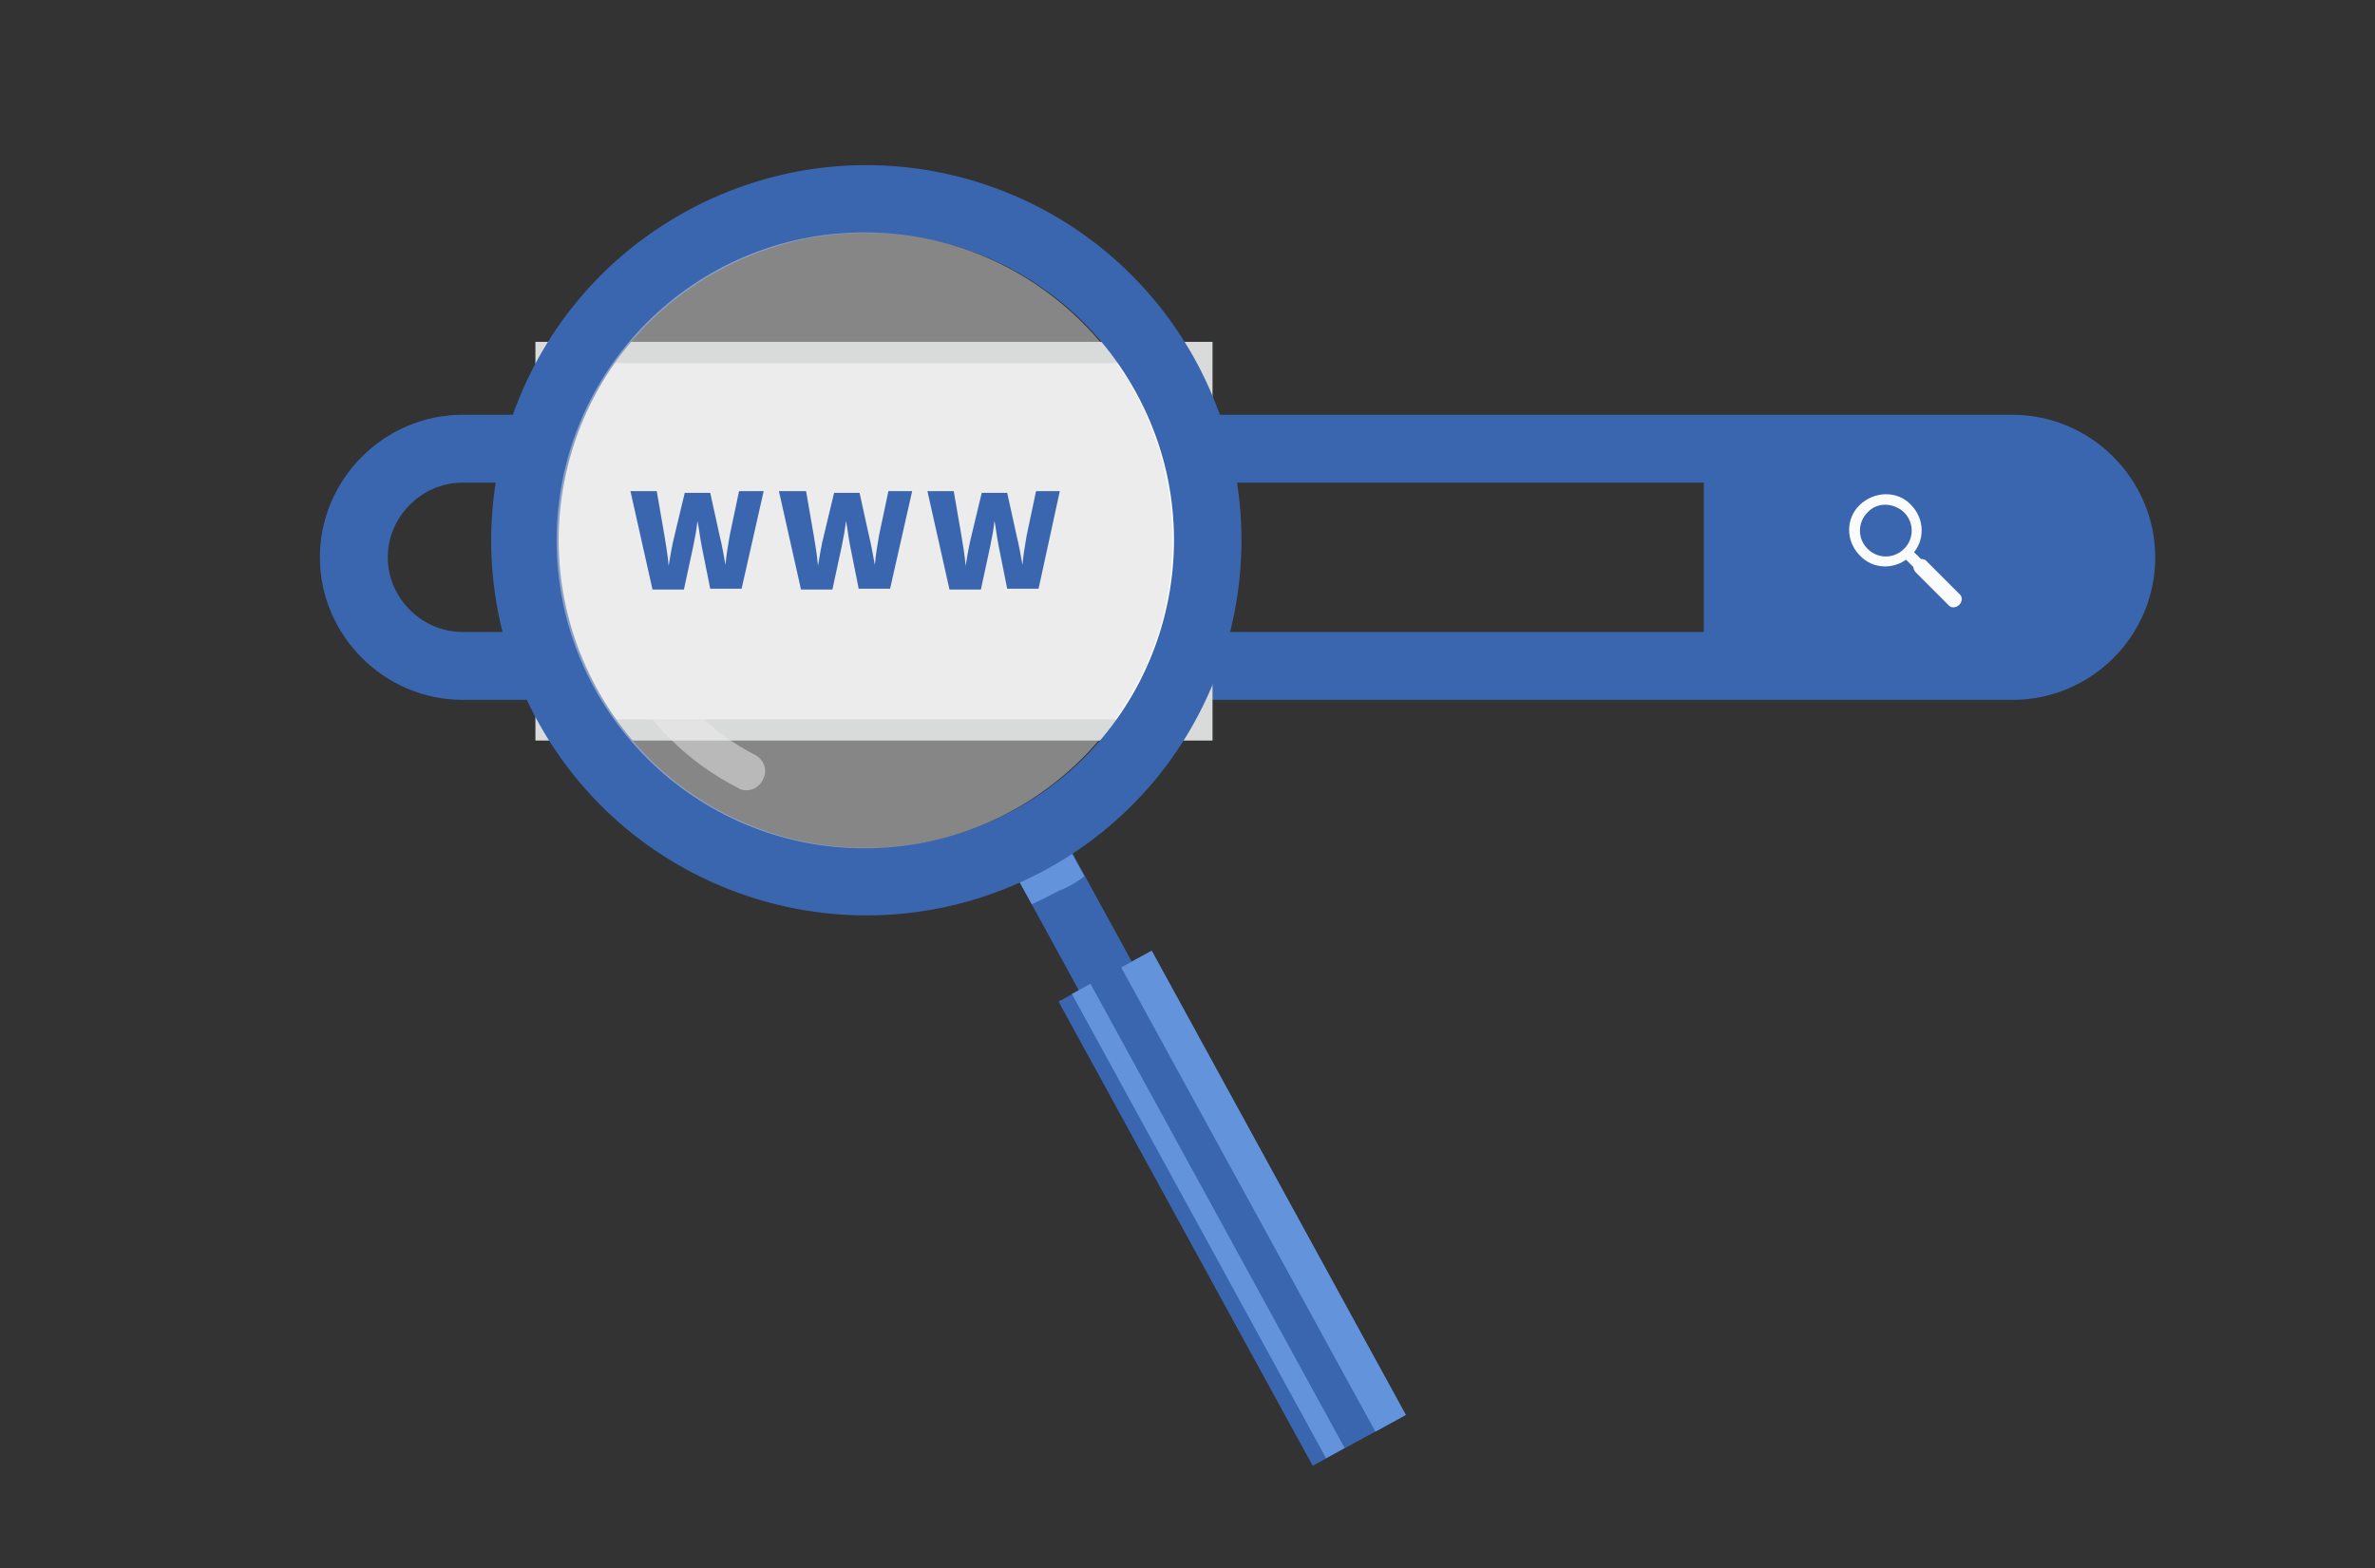 <svg xmlns="http://www.w3.org/2000/svg" xmlns:xlink="http://www.w3.org/1999/xlink" id="Layer_1" x="0px" y="0px" viewBox="0 0 279.9 184.9" style="enable-background:new 0 0 279.9 184.9;" xml:space="preserve"><rect x="0" y="0" width="279.9" height="184.9" fill="#333333" stroke="none"/><style type="text/css">	.st0{fill:none;}	.st1{fill:none;stroke:#3A66AF;stroke-width:8;stroke-miterlimit:10;}	.st2{fill:#3A66AF;}	.st3{fill:#F9FBFC;}	.st4{fill:none;stroke:#D9DBDB;stroke-width:5;stroke-miterlimit:10;}	.st5{fill:#FFFFFF;}	.st6{fill:#6394DB;}	.st7{opacity:0.5;fill:#FFFFFF;enable-background:new    ;}	.st8{opacity:0.5;fill:#DADADA;enable-background:new    ;}</style><rect y="0" class="st0" width="279.9" height="184.9"></rect><g>	<path class="st1" d="M237.2,78.5H54.5c-7,0-12.8-5.8-12.8-12.8l0,0c0-7,5.8-12.8,12.8-12.8h182.7c7,0,12.8,5.8,12.8,12.8l0,0  C250,72.8,244.2,78.5,237.2,78.5z"></path>	<path class="st2" d="M237.2,78.5h-36.4V52.9h36.4c7,0,12.8,5.8,12.8,12.8l0,0C250,72.8,244.2,78.5,237.2,78.5z"></path>	<g>		<path class="st3" d="M225.2,65.5c-1.7,1.7-4.4,1.7-6,0c-1.7-1.7-1.7-4.4,0-6s4.4-1.7,6,0C226.9,61.2,226.9,63.9,225.2,65.5z    M220.1,60.4c-1.2,1.2-1.2,3.1,0,4.3c1.2,1.2,3.1,1.2,4.3,0c1.2-1.2,1.2-3.1,0-4.3C223.1,59.2,221.2,59.2,220.1,60.4z"></path>					<rect x="224.8" y="64.8" transform="matrix(0.707 -0.707 0.707 0.707 19.498 178.715)" class="st3" width="1.3" height="2.1"></rect>		<path class="st3" d="M230.9,71.3c-0.4,0.4-1,0.4-1.3,0l-3.8-3.8c-0.4-0.4-0.4-1,0-1.3c0.4-0.4,1-0.4,1.3,0l3.8,3.8   C231.3,70.3,231.3,70.9,230.9,71.3z"></path>	</g>	<g>		<g>			<rect x="65.6" y="42.8" class="st4" width="74.8" height="42"></rect>			<rect x="65.6" y="42.8" class="st5" width="74.8" height="42"></rect>		</g>	</g>			<rect x="121.7" y="95.4" transform="matrix(0.877 -0.48 0.48 0.877 -35.457 73.085)" class="st2" width="7.1" height="21.1"></rect>	<path class="st6" d="M127.8,103.3l-3.8-6.9c-1,0.7-2,1.3-3,1.8s-2.1,1.1-3.2,1.5l3.8,6.9c1.1-0.5,2.1-1,3.2-1.6  C125.9,104.6,126.9,104,127.8,103.3z"></path>	<path class="st7" d="M72.7,60.9c-0.4,0.2-0.9,0.3-1.4,0.2c-1.2-0.2-2-1.3-1.8-2.5c0.3-2.3,0.9-4.6,1.8-6.8c0.4-1.1,1.7-1.7,2.8-1.3  s1.7,1.7,1.3,2.8c-0.7,1.9-1.2,3.9-1.6,5.9C73.7,60,73.2,60.6,72.7,60.9z"></path>	<path class="st7" d="M89,92.9c-0.6,0.3-1.4,0.4-2,0c-5.9-3-10.6-7.7-13.8-13.5c-1.6-2.9-2.8-6.1-3.4-9.3c-0.2-1.2,0.5-2.3,1.7-2.6  s2.3,0.5,2.6,1.7c0.6,2.8,1.6,5.5,2.9,8.1c2.8,5,6.9,9.1,12,11.7c1.1,0.6,1.5,1.9,0.9,2.9C89.7,92.4,89.3,92.7,89,92.9z"></path>	<path class="st2" d="M80.9,24.9c-21.4,11.7-29.3,38.5-17.6,60c11.7,21.4,38.5,29.3,60,17.6c21.4-11.7,29.3-38.5,17.6-60  C129.1,21,102.3,13.2,80.9,24.9z M119.5,95.5c-17.6,9.6-39.6,3.2-49.2-14.4c-9.6-17.6-3.2-39.6,14.4-49.2  c17.6-9.6,39.6-3.2,49.2,14.4C143.5,63.8,137.1,85.9,119.5,95.5z"></path>			<rect x="139" y="111.3" transform="matrix(0.877 -0.48 0.48 0.877 -50.573 87.182)" class="st2" width="12.5" height="62.4"></rect>			<rect x="141.2" y="112.8" transform="matrix(0.877 -0.48 0.48 0.877 -51.655 86.022)" class="st6" width="2.5" height="62.4"></rect>			<rect x="146.9" y="109.3" transform="matrix(0.877 -0.48 0.48 0.877 -49.157 88.702)" class="st6" width="4.1" height="62.4"></rect>	<ellipse id="SVGID_1_" class="st8" cx="101.9" cy="63.7" rx="36.3" ry="36.3"></ellipse>	<g>		<path class="st2" d="M87.4,69.4h-3.7l-1-5c-0.2-1-0.3-2-0.5-3c-0.1,1-0.3,2-0.5,3l-1.1,5.1h-3.7l-2.6-11.6h3.1l0.9,5.2   c0.2,1.2,0.4,2.4,0.5,3.6c0.2-1.2,0.4-2.4,0.7-3.6l1.2-5h3l1.1,5c0.3,1.2,0.5,2.4,0.7,3.5c0.1-1.2,0.3-2.3,0.5-3.5l1.1-5.2H90   L87.4,69.4z"></path>		<path class="st2" d="M104.9,69.4h-3.7l-1-5c-0.2-1-0.3-2-0.5-3c-0.1,1-0.3,2-0.5,3l-1.1,5.1h-3.7l-2.6-11.6H95l0.9,5.2   c0.2,1.2,0.4,2.4,0.5,3.6c0.2-1.2,0.4-2.4,0.7-3.6l1.2-5h3l1.1,5c0.3,1.2,0.5,2.4,0.7,3.5c0.1-1.2,0.3-2.3,0.5-3.5l1.1-5.2h2.8   L104.9,69.4z"></path>		<path class="st2" d="M122.4,69.4h-3.7l-1-5c-0.2-1-0.3-2-0.5-3c-0.1,1-0.3,2-0.5,3l-1.1,5.1h-3.7l-2.6-11.6h3.1l0.9,5.2   c0.2,1.2,0.4,2.4,0.5,3.6c0.2-1.2,0.4-2.4,0.7-3.6l1.2-5h3l1.1,5c0.3,1.2,0.5,2.4,0.7,3.5c0.1-1.2,0.3-2.3,0.5-3.5l1.1-5.2h2.8   L122.4,69.4z"></path>	</g></g></svg>